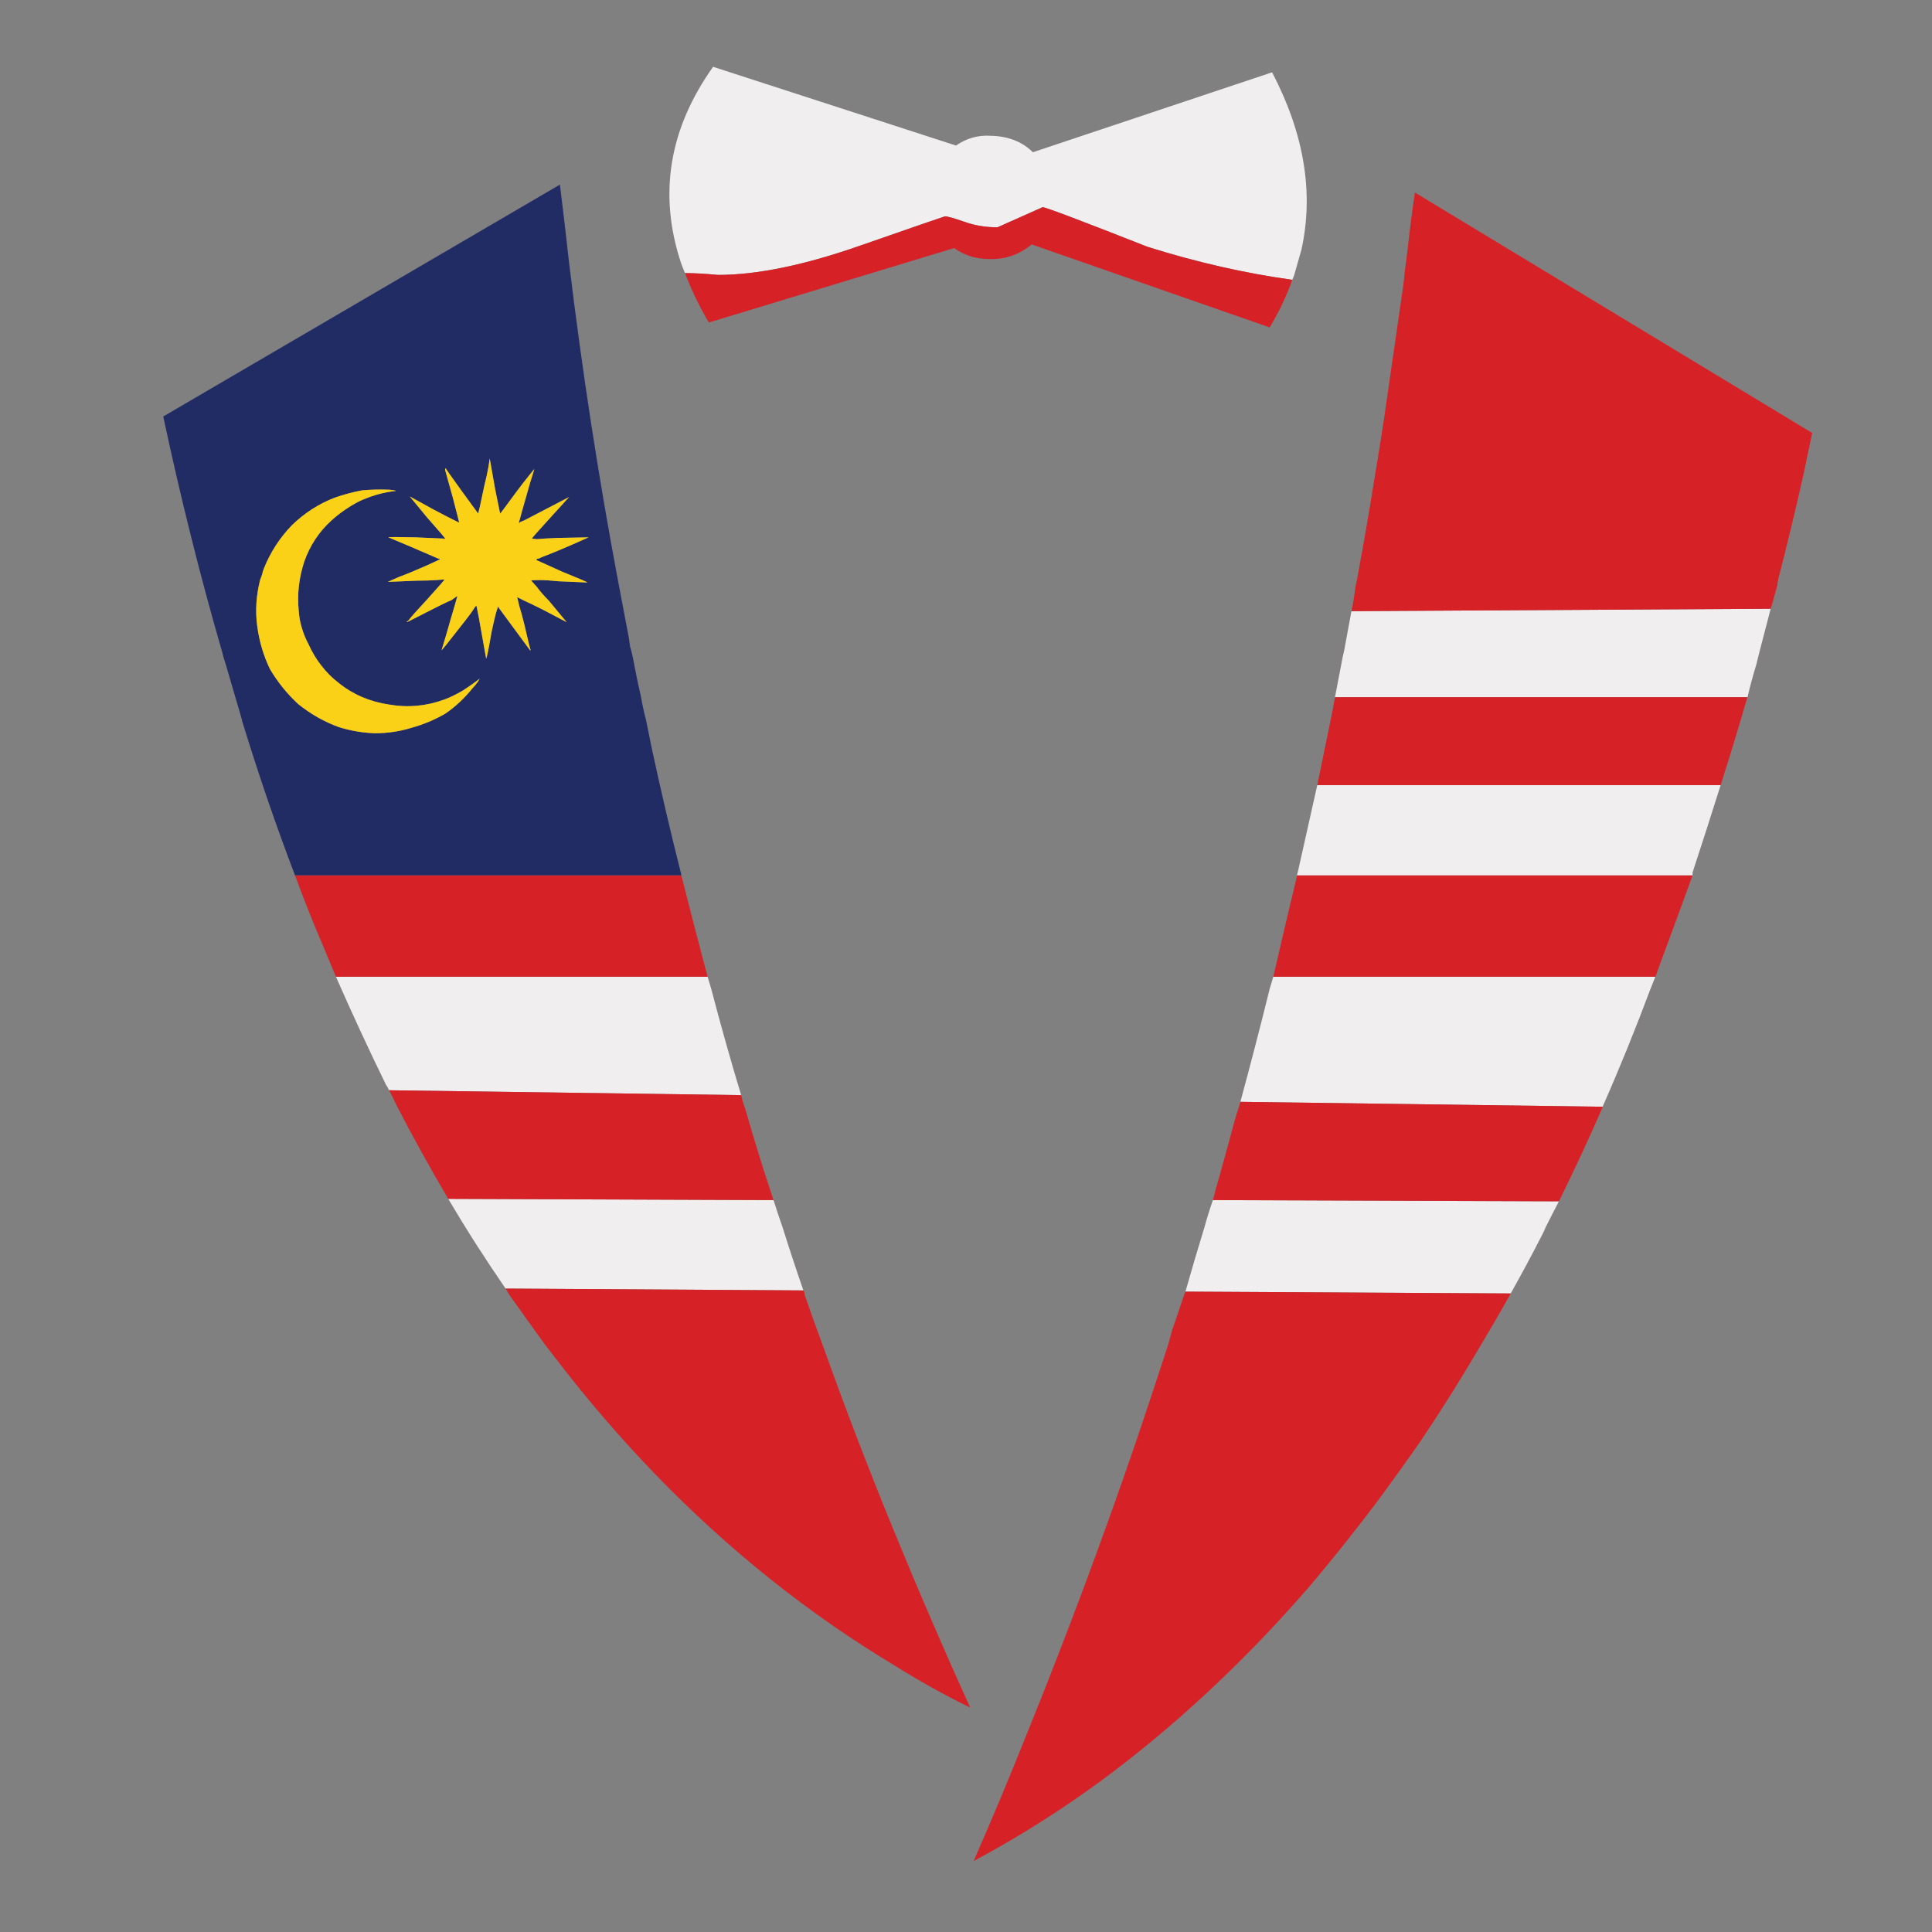 <?xml version="1.0" encoding="utf-8"?>
<!-- Generator: Adobe Illustrator 16.0.0, SVG Export Plug-In . SVG Version: 6.00 Build 0)  -->
<!DOCTYPE svg PUBLIC "-//W3C//DTD SVG 1.1//EN" "http://www.w3.org/Graphics/SVG/1.1/DTD/svg11.dtd">
<svg version="1.1" id="Layer_1" xmlns="http://www.w3.org/2000/svg" xmlns:xlink="http://www.w3.org/1999/xlink" x="0px" y="0px"
	 width="300px" height="300px" viewBox="0 0 300 300" enable-background="new 0 0 300 300" xml:space="preserve">
<rect x="0" y="0" width="300" height="300" fill="#808080" stroke="none"/>
<g>
	<path fill-rule="evenodd" clip-rule="evenodd" fill="#222C64" d="M69.222,72.73c-0.063-0.064-0.094,0.031-0.094,0.284l1.137,4.074
		c0.695,2.654,1.042,4.012,1.042,4.075l-1.137-0.568c-0.758-0.379-1.674-0.853-2.749-1.422l-3.791-2.085l2.653,3.222
		c1.896,2.148,2.844,3.253,2.844,3.317c0,0.063-0.096,0.063-0.284,0c-0.127,0-1.58-0.064-4.36-0.19
		c-2.716-0.063-4.106-0.063-4.169,0l3.601,1.516c2.464,1.075,3.854,1.674,4.17,1.801h0.189v0.094
		c-0.063,0.063-0.726,0.38-1.99,0.948c-1.706,0.758-3.158,1.358-4.358,1.801l-1.707,0.758l4.454-0.189
		c1.2,0,2.212-0.032,3.034-0.094l1.326-0.096c0,0.063-0.852,1.043-2.559,2.938c-1.705,1.832-2.717,2.968-3.032,3.411
		c-0.253,0.19-0.347,0.284-0.284,0.284s1.01-0.474,2.843-1.421c2.085-1.073,3.443-1.737,4.076-1.99l0.947-0.664
		c0,0.063-0.411,1.484-1.231,4.264c-0.317,1.138-0.601,2.117-0.854,2.938l-0.379,1.232c0.064,0,0.98-1.137,2.749-3.413
		c0.758-0.947,1.39-1.768,1.895-2.463c0.442-0.695,0.695-1.042,0.758-1.042c0.064,0,0.569,2.716,1.517,8.149v0.094
		c0.125-0.189,0.411-1.579,0.852-4.169c0.506-2.337,0.822-3.569,0.948-3.696v-0.284l5.023,6.823
		c0.125,0.126,0.094-0.095-0.096-0.664c-0.125-0.506-0.411-1.706-0.852-3.601c-0.252-1.01-0.506-1.926-0.759-2.749l-0.284-1.231
		l1.137,0.568c0.695,0.317,1.611,0.759,2.749,1.327l3.791,1.99l-2.749-3.317c-0.758-0.758-1.39-1.484-1.895-2.179l-0.854-0.947
		c0-0.063,0.442-0.094,1.327-0.094c0.758,0,1.737,0.063,2.938,0.189l4.455,0.189c0-0.063-1.327-0.632-3.981-1.706l-3.98-1.8
		l0.189-0.19c0.189,0,0.379-0.063,0.569-0.189c1.643-0.632,3.254-1.294,4.833-1.99l2.559-1.137l-4.833,0.094
		c-1.58,0.063-2.654,0.127-3.222,0.19l-0.758-0.094c0-0.064,0.979-1.169,2.937-3.317l2.844-3.128l-6.918,3.603
		c-0.505,0.188-0.758,0.315-0.758,0.378c-0.127,0.063-0.158,0.031-0.095-0.095c0-0.063,0.569-2.084,1.707-6.065
		c0.188-0.568,0.347-1.073,0.474-1.516l0.188-0.664l-0.758,0.948c-0.568,0.695-1.231,1.548-1.989,2.559
		c-1.706,2.337-2.559,3.474-2.559,3.412l-0.758-3.696c-0.442-2.464-0.727-4.075-0.854-4.833l-0.189,1.231
		c-0.126,0.759-0.347,1.77-0.663,3.033c-0.252,1.137-0.474,2.18-0.664,3.127l-0.284,1.138l-2.559-3.507
		C70.043,73.961,69.222,72.793,69.222,72.73z M56.24,76.141c-1.39,0.253-2.812,0.632-4.265,1.138
		c-2.464,0.947-4.675,2.369-6.633,4.265c-1.895,1.958-3.349,4.201-4.36,6.727c-0.126,0.317-0.221,0.632-0.284,0.948
		c-0.126,0.379-0.221,0.632-0.284,0.758c-0.632,2.464-0.79,4.865-0.474,7.202c0.315,2.4,0.979,4.643,1.99,6.728
		c1.2,2.022,2.653,3.822,4.359,5.401c1.958,1.58,4.074,2.781,6.349,3.602c1.832,0.569,3.696,0.884,5.591,0.947
		c1.958,0,3.854-0.284,5.686-0.852c1.833-0.506,3.57-1.233,5.213-2.18c1.58-1.074,3.001-2.401,4.264-3.979
		c0.252-0.253,0.537-0.601,0.853-1.043c0.101-0.178,0.18-0.32,0.237-0.427c-0.685,0.551-1.554,1.167-2.605,1.848
		c-1.075,0.632-2.054,1.105-2.938,1.421c-2.78,1.011-5.624,1.264-8.529,0.758c-2.968-0.442-5.559-1.548-7.77-3.317
		c-1.074-0.821-1.99-1.737-2.748-2.747c-0.758-0.948-1.421-2.054-1.991-3.317c-0.441-0.821-0.789-1.674-1.042-2.559
		c-0.252-0.821-0.411-1.705-0.474-2.653c-0.252-2.527,0.031-5.055,0.854-7.581c0.883-2.527,2.305-4.675,4.264-6.443
		c1.264-1.138,2.685-2.117,4.265-2.939c1.643-0.758,3.284-1.263,4.927-1.516l0.759-0.095c0-0.063-0.316-0.126-0.947-0.189
		C59.05,75.982,57.628,76.014,56.24,76.141z M105.799,135.936H45.816c-2.97-7.77-5.718-15.793-8.245-24.069v-0.096
		c-0.822-2.779-1.643-5.59-2.464-8.433c-0.252-0.758-0.474-1.517-0.662-2.275c-3.349-11.561-6.381-23.691-9.098-36.389l61.597-36.01
		c0.504,4.043,0.978,8.086,1.421,12.13c2.022,16.741,4.548,33.167,7.582,49.277c0.568,3.032,1.136,6.032,1.705,9.002
		c0.065,0.442,0.128,0.885,0.191,1.326c0.063,0.253,0.125,0.474,0.188,0.664c0.188,0.758,0.348,1.517,0.474,2.275
		c0.314,1.643,0.663,3.285,1.042,4.928c0.191,1.137,0.442,2.305,0.759,3.505c0.317,1.517,0.631,3.064,0.948,4.644
		c1.39,6.444,2.874,12.793,4.453,19.047C105.77,135.653,105.799,135.811,105.799,135.936z"/>
	<path fill-rule="evenodd" clip-rule="evenodd" fill="#FBD118" d="M56.24,76.141c1.389-0.126,2.81-0.158,4.264-0.094
		c0.631,0.063,0.947,0.126,0.947,0.189l-0.759,0.095c-1.643,0.252-3.284,0.758-4.927,1.516c-1.58,0.822-3.001,1.801-4.265,2.939
		c-1.959,1.768-3.38,3.916-4.264,6.443c-0.822,2.526-1.106,5.054-0.854,7.581c0.063,0.948,0.221,1.832,0.474,2.653
		c0.253,0.885,0.601,1.737,1.042,2.559c0.569,1.264,1.233,2.37,1.991,3.317c0.758,1.01,1.674,1.926,2.748,2.747
		c2.211,1.77,4.802,2.875,7.77,3.317c2.906,0.506,5.75,0.252,8.529-0.758c0.885-0.316,1.864-0.79,2.938-1.421
		c1.052-0.681,1.921-1.297,2.605-1.848c-0.057,0.107-0.136,0.249-0.237,0.427c-0.316,0.442-0.601,0.79-0.853,1.043
		c-1.263,1.579-2.685,2.905-4.264,3.979c-1.643,0.947-3.38,1.674-5.213,2.18c-1.832,0.568-3.728,0.852-5.686,0.852
		c-1.895-0.063-3.759-0.378-5.591-0.947c-2.274-0.821-4.391-2.021-6.349-3.602c-1.707-1.58-3.159-3.379-4.359-5.401
		c-1.011-2.085-1.675-4.328-1.99-6.728c-0.316-2.337-0.158-4.738,0.474-7.202c0.063-0.125,0.158-0.379,0.284-0.758
		c0.063-0.316,0.158-0.631,0.284-0.948c1.011-2.526,2.465-4.769,4.36-6.727c1.958-1.896,4.169-3.317,6.633-4.265
		C53.428,76.773,54.85,76.394,56.24,76.141z M69.222,72.73c0,0.063,0.822,1.231,2.464,3.505l2.559,3.507l0.284-1.138
		c0.19-0.947,0.411-1.99,0.664-3.127c0.315-1.263,0.537-2.274,0.663-3.033l0.189-1.231c0.127,0.758,0.411,2.369,0.854,4.833
		l0.758,3.696c0,0.063,0.853-1.074,2.559-3.412c0.758-1.01,1.421-1.864,1.989-2.559l0.758-0.948l-0.188,0.664
		c-0.127,0.442-0.285,0.948-0.474,1.516c-1.137,3.981-1.707,6.003-1.707,6.065c-0.063,0.126-0.032,0.157,0.095,0.095
		c0-0.063,0.253-0.19,0.758-0.378l6.918-3.603l-2.844,3.128c-1.958,2.148-2.937,3.253-2.937,3.317l0.758,0.094
		c0.568-0.063,1.642-0.127,3.222-0.19l4.833-0.094l-2.559,1.137c-1.58,0.695-3.191,1.357-4.833,1.99
		c-0.189,0.126-0.379,0.189-0.569,0.189l-0.189,0.19l3.98,1.8c2.654,1.074,3.981,1.643,3.981,1.706l-4.455-0.189
		c-1.201-0.126-2.18-0.189-2.938-0.189c-0.885,0-1.327,0.031-1.327,0.094l0.854,0.947c0.505,0.695,1.137,1.421,1.895,2.179
		l2.749,3.317l-3.791-1.99c-1.137-0.568-2.053-1.01-2.749-1.327l-1.137-0.568l0.284,1.231c0.252,0.822,0.506,1.738,0.759,2.749
		c0.441,1.895,0.727,3.095,0.852,3.601c0.19,0.568,0.221,0.79,0.096,0.664l-5.023-6.823v0.284c-0.126,0.127-0.441,1.358-0.948,3.696
		c-0.441,2.591-0.727,3.98-0.852,4.169v-0.094c-0.948-5.434-1.453-8.149-1.517-8.149c-0.063,0-0.315,0.347-0.758,1.042
		c-0.505,0.695-1.137,1.516-1.895,2.463c-1.769,2.275-2.685,3.413-2.749,3.413l0.379-1.232c0.253-0.822,0.537-1.801,0.854-2.938
		c0.821-2.78,1.231-4.201,1.231-4.264l-0.947,0.664c-0.632,0.253-1.991,0.917-4.076,1.99c-1.833,0.947-2.78,1.421-2.843,1.421
		s0.031-0.094,0.284-0.284c0.315-0.442,1.327-1.579,3.032-3.411c1.707-1.896,2.559-2.875,2.559-2.938l-1.326,0.096
		c-0.822,0.063-1.833,0.094-3.034,0.094l-4.454,0.189l1.707-0.758c1.2-0.442,2.653-1.042,4.358-1.801
		c1.264-0.568,1.928-0.885,1.99-0.948v-0.094h-0.189c-0.315-0.127-1.706-0.726-4.17-1.801l-3.601-1.516
		c0.063-0.063,1.453-0.063,4.169,0c2.781,0.126,4.233,0.19,4.36,0.19c0.188,0.063,0.284,0.063,0.284,0
		c0-0.064-0.948-1.169-2.844-3.317l-2.653-3.222l3.791,2.085c1.074,0.569,1.991,1.042,2.749,1.422l1.137,0.568
		c0-0.063-0.347-1.421-1.042-4.075l-1.137-4.074C69.127,72.761,69.159,72.666,69.222,72.73z"/>
	<path fill-rule="evenodd" clip-rule="evenodd" fill="#F1EEEF" d="M115.087,170.051l-54.679-0.757
		c-0.125-0.316-0.284-0.6-0.474-0.854c-2.653-5.433-5.243-11.025-7.771-16.773h57.711c0.188,0.632,0.378,1.264,0.568,1.895
		C111.896,159.121,113.443,164.619,115.087,170.051z M69.601,186.16l50.509,0.19c0.44,1.388,0.914,2.811,1.421,4.265
		c1.01,3.22,2.083,6.476,3.22,9.761l-46.243-0.285C75.414,195.604,72.444,190.963,69.601,186.16z M106.369,42.406
		c-0.253-0.569-0.474-1.137-0.665-1.707c-3.474-10.612-1.801-20.721,5.024-30.324L148.443,22.6c1.643-1.137,3.442-1.643,5.402-1.516
		c2.715,0.063,4.896,0.915,6.539,2.558l37.146-12.414c4.989,9.54,6.507,18.732,4.549,27.576c-0.316,1.137-0.633,2.243-0.947,3.316
		c-0.126,0.506-0.285,0.948-0.474,1.327c-7.329-1.011-14.814-2.716-22.46-5.118c-10.425-4.106-15.856-6.16-16.299-6.16l-7.013,3.128
		c-1.832,0-3.539-0.285-5.117-0.853c-1.643-0.568-2.653-0.854-3.033-0.854c-0.064,0-4.455,1.517-13.171,4.549
		c-8.655,3.032-16.016,4.549-22.081,4.549C109.527,42.5,107.821,42.406,106.369,42.406z M274.952,94.525
		c-0.568,2.211-1.138,4.39-1.705,6.538c-0.19,0.758-0.38,1.517-0.568,2.275c-0.507,1.643-0.948,3.285-1.327,4.928h-64.06
		c0.314-1.643,0.631-3.285,0.947-4.928c0.126-0.758,0.283-1.517,0.475-2.275c0.378-2.085,0.757-4.138,1.136-6.16L274.952,94.525z
		 M184.075,200.564c0.947-3.348,1.925-6.667,2.938-9.949c0.379-1.392,0.82-2.813,1.327-4.265l53.729,0.188
		c-0.695,1.327-1.39,2.685-2.083,4.076c-0.126,0.314-0.285,0.662-0.475,1.042c-1.58,3.096-3.222,6.159-4.929,9.192L184.075,200.564z
		 M204.544,121.912h62.638c-1.453,4.613-2.905,9.129-4.358,13.551c0,0.191,0,0.348,0,0.474h-61.407c0-0.125,0.031-0.283,0.094-0.474
		C202.521,130.978,203.531,126.459,204.544,121.912z M192.604,171.093c1.58-5.812,3.096-11.654,4.548-17.531
		c0.191-0.631,0.38-1.263,0.568-1.895h59.323c-0.253,0.632-0.507,1.264-0.759,1.895c-2.337,6.256-4.802,12.319-7.393,18.195v0.095
		L192.604,171.093z"/>
	<path fill-rule="evenodd" clip-rule="evenodd" fill="#D62226" d="M109.875,151.667H52.164c-0.631-1.516-1.264-3.032-1.896-4.548
		c-1.579-3.665-3.064-7.392-4.453-11.183h59.983C107.126,141.18,108.486,146.425,109.875,151.667z M60.408,169.294l54.679,0.757
		c0.125,0.568,0.285,1.139,0.474,1.706c0.126,0.254,0.222,0.537,0.285,0.854c1.325,4.611,2.746,9.19,4.264,13.739l-50.509-0.19
		c-1.453-2.464-2.875-4.958-4.265-7.486c-1.263-2.272-2.496-4.578-3.695-6.917C61.262,170.936,60.851,170.115,60.408,169.294z
		 M78.509,200.091l46.243,0.285c0.127,0.188,0.191,0.411,0.191,0.665c0.884,2.589,1.801,5.148,2.749,7.675
		c3.538,9.918,7.297,19.708,11.275,29.375c3.728,9.099,7.615,18.101,11.657,27.008h-0.095c-3.981-1.96-7.834-4.106-11.562-6.444
		c-13.456-8.086-25.837-17.973-37.146-29.66c-5.371-5.56-10.486-11.497-15.351-17.815c-0.632-0.821-1.265-1.644-1.896-2.463
		c-1.833-2.526-3.664-5.086-5.496-7.675C78.887,200.724,78.697,200.407,78.509,200.091z M200.659,43.448
		c-0.885,2.527-2.055,4.991-3.508,7.392l-36.958-12.888c-1.895,1.579-4.072,2.338-6.538,2.274c-2.084,0-3.916-0.568-5.496-1.706
		l-38.095,11.561c-1.516-2.59-2.747-5.149-3.695-7.675c1.452,0,3.158,0.094,5.116,0.284c6.065,0,13.426-1.517,22.081-4.549
		c8.717-3.033,13.107-4.549,13.171-4.549c0.38,0,1.39,0.285,3.033,0.854c1.578,0.568,3.285,0.853,5.117,0.853l7.013-3.128
		c0.442,0,5.874,2.054,16.299,6.16C185.845,40.732,193.33,42.437,200.659,43.448z M271.352,108.266
		c-0.38,1.137-0.728,2.305-1.042,3.505c-1.011,3.412-2.055,6.792-3.128,10.14h-62.638c0.693-3.349,1.39-6.728,2.084-10.14
		c0.253-1.2,0.474-2.369,0.664-3.505H271.352z M274.952,94.525l-65.103,0.378c0.253-1.137,0.442-2.273,0.569-3.411
		c0.064-0.442,0.157-0.917,0.284-1.421c1.011-5.434,1.959-10.93,2.844-16.49c0.693-4.105,1.327-8.181,1.896-12.224
		c0.819-5.686,1.641-11.372,2.463-17.058c0.188-1.832,0.411-3.665,0.662-5.497c0.317-2.969,0.696-5.939,1.139-8.907l61.69,37.336
		c-0.442,2.148-0.885,4.264-1.327,6.349c-1.264,5.623-2.589,11.119-3.979,16.49c-0.065,0.631-0.191,1.231-0.38,1.8
		C275.458,92.819,275.206,93.704,274.952,94.525z M262.823,135.936c-1.96,5.37-3.885,10.615-5.78,15.731H197.72
		c1.201-5.242,2.432-10.487,3.696-15.731H262.823z M192.604,171.093l56.288,0.759c-2.21,5.053-4.484,9.95-6.822,14.688
		l-53.729-0.188c0.314-1.264,0.662-2.528,1.041-3.79c0.632-2.34,1.265-4.644,1.896-6.918c0.316-1.262,0.695-2.558,1.138-3.886
		C192.478,171.504,192.541,171.283,192.604,171.093z M184.075,200.564l50.508,0.285c0,0.063-0.031,0.126-0.094,0.191
		c-1.454,2.589-2.938,5.148-4.454,7.675c-3.033,5.18-6.159,10.169-9.382,14.97c-2.337,3.351-4.675,6.604-7.012,9.762
		c-3.35,4.423-6.729,8.656-10.14,12.7c-8.466,9.792-17.438,18.478-26.913,26.059c-5.433,4.358-11.089,8.339-16.963,11.94
		c-2.78,1.707-5.592,3.317-8.435,4.833c2.907-6.634,5.718-13.363,8.435-20.185c6.064-14.973,11.719-30.137,16.963-45.486
		c1.642-4.863,3.252-9.729,4.832-14.593c0.188-0.694,0.38-1.391,0.568-2.086c0.631-1.896,1.265-3.757,1.896-5.589
		C183.949,200.85,184.013,200.692,184.075,200.564z"/>
</g>
</svg>
